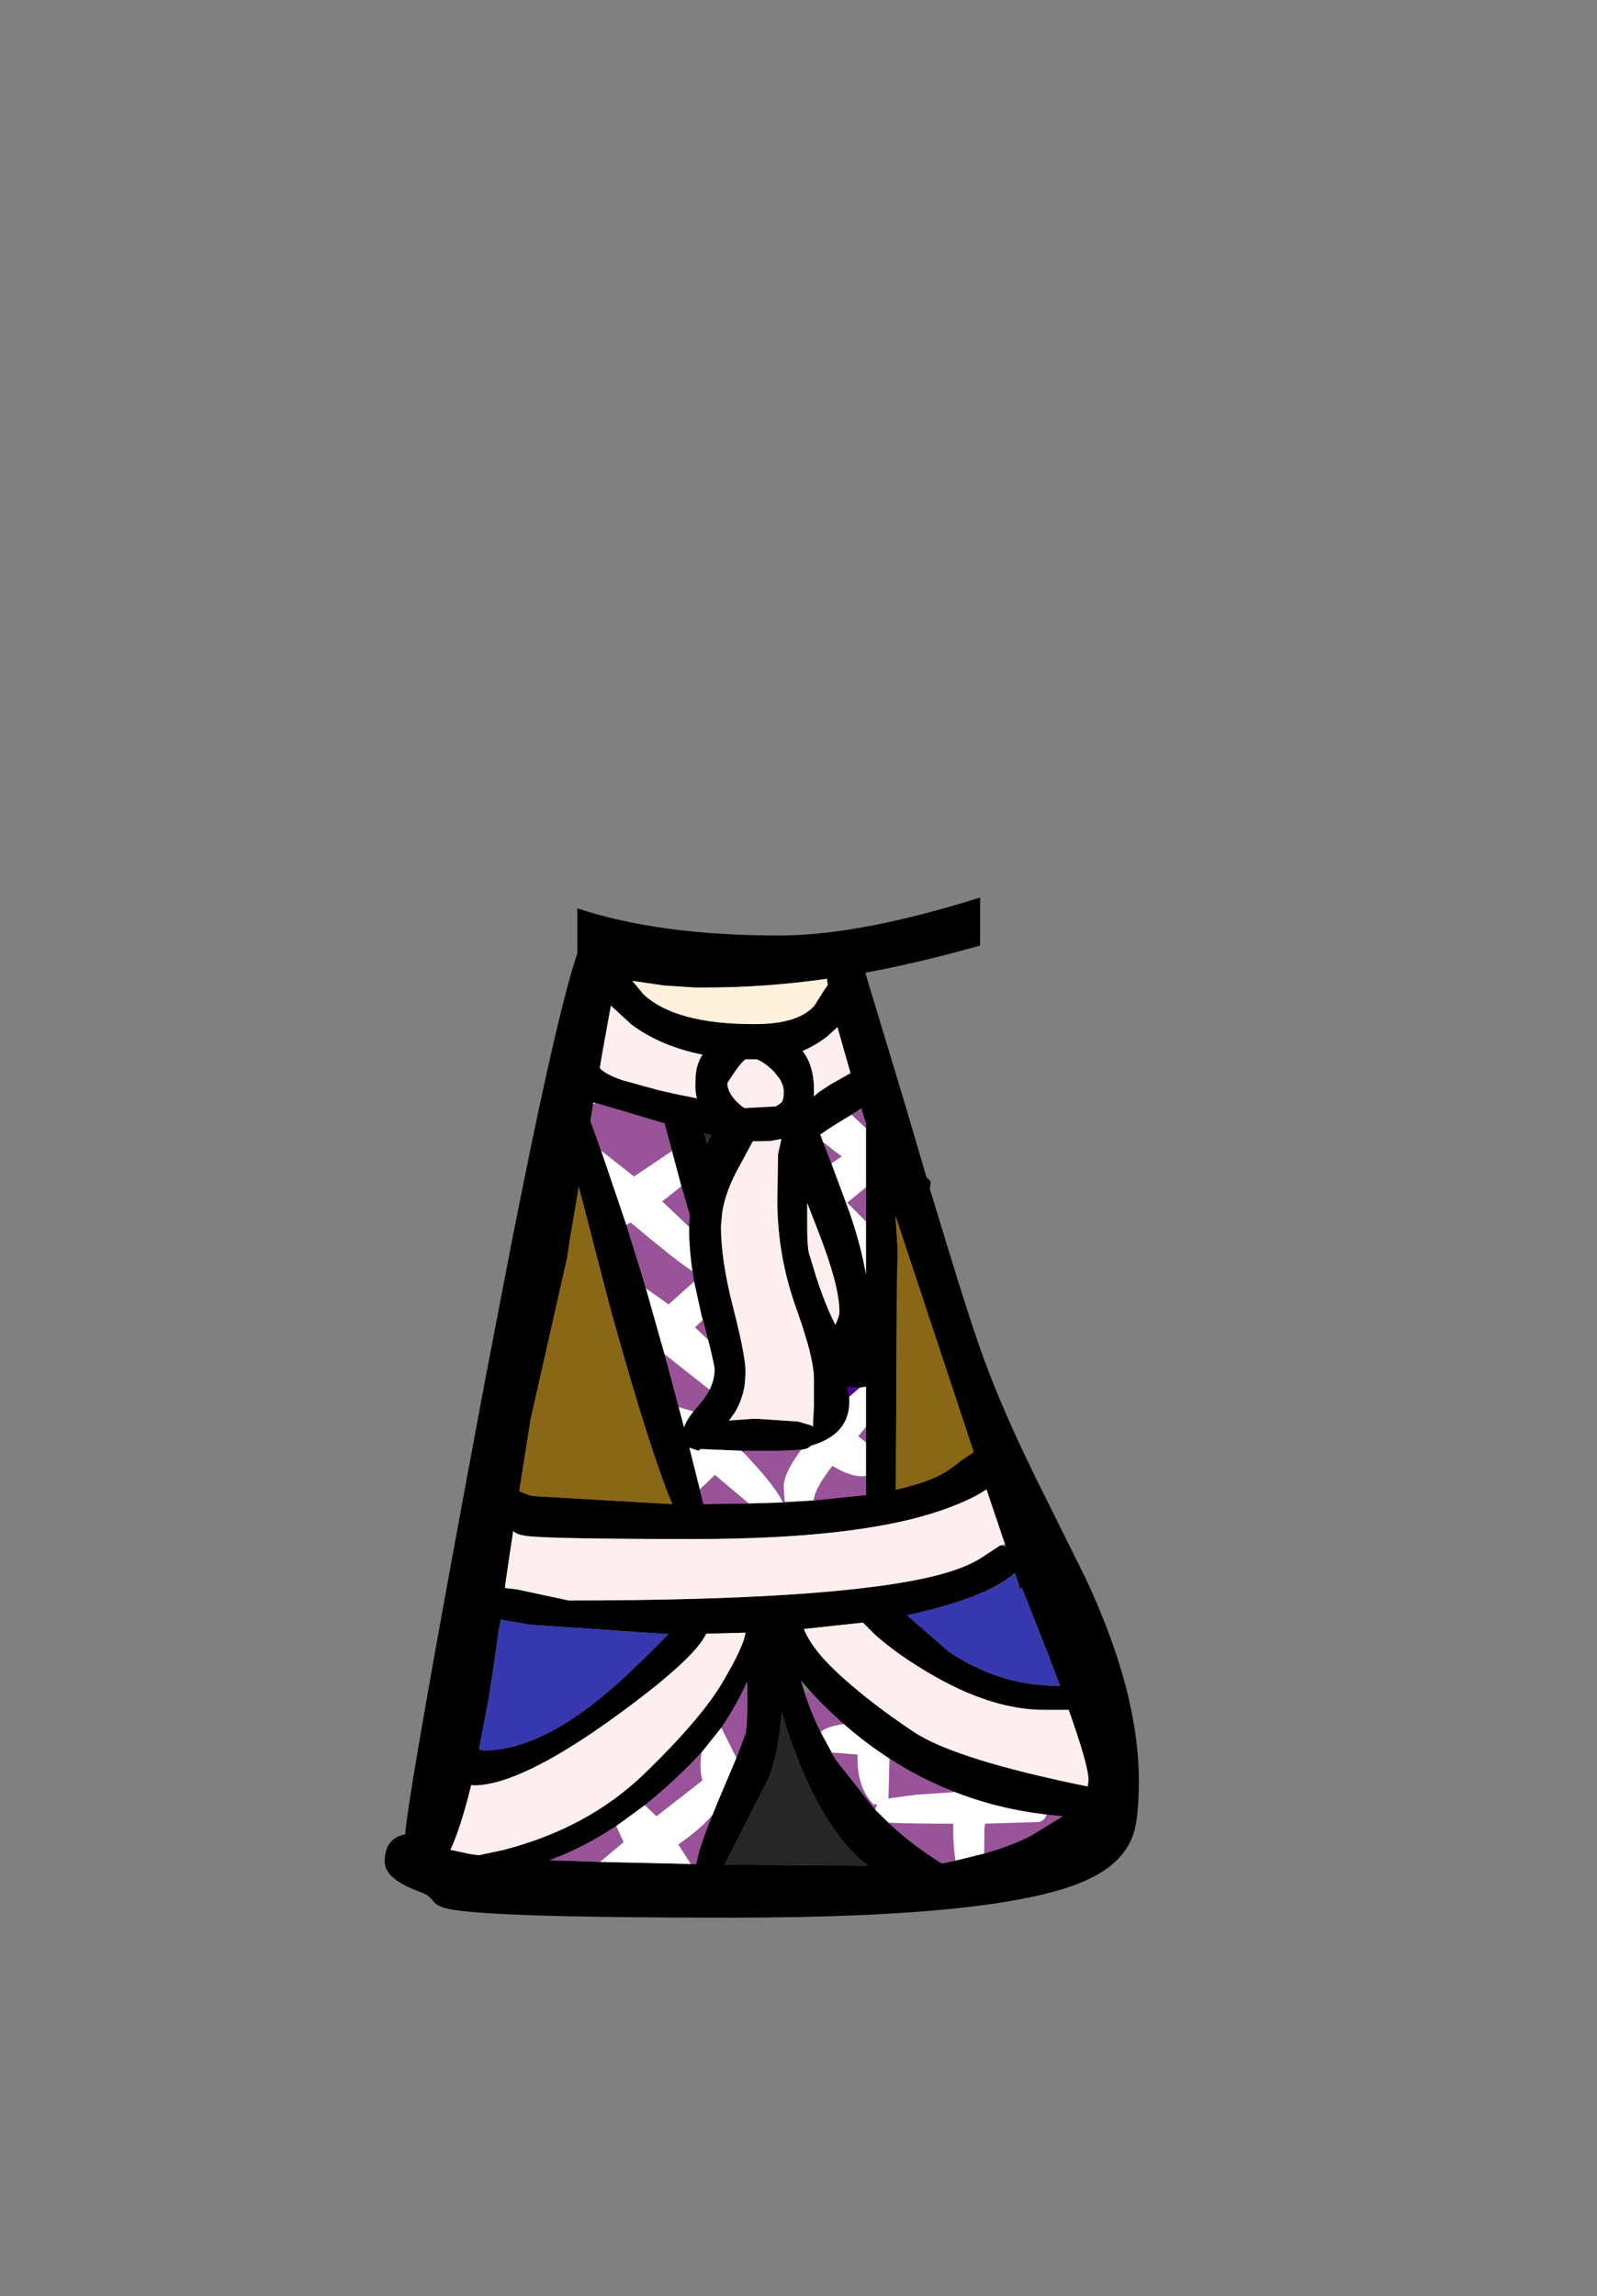 <?xml version="1.0" encoding="UTF-8" standalone="no"?>
<svg xmlns:xlink="http://www.w3.org/1999/xlink" height="342.0px" width="237.9px" xmlns="http://www.w3.org/2000/svg">
  <rect width="100%" height="100%" fill="#808080" stroke="none"/>
  <g transform="matrix(1, 0, 0, 1, 118.05, 273.9)">
    <use height="151.95" transform="matrix(1.0, 0.0, 0.0, 1.0, -60.75, -140.2)" width="112.35" xlink:href="#shape0"/>
  </g>
  <defs>
    <g id="shape0" transform="matrix(1, 0, 0, 1, 60.75, 140.2)">
      <path d="M27.95 -140.2 L27.95 -133.05 23.9 -131.95 Q17.25 -130.2 10.85 -129.0 L16.65 -109.8 19.95 -98.6 20.6 -97.9 20.5 -97.0 20.45 -96.85 22.85 -89.0 Q26.55 -76.8 28.6 -71.25 31.4 -63.65 36.05 -54.15 L43.55 -39.05 Q51.6 -22.0 51.6 -8.65 51.6 -2.85 50.7 -0.45 49.75 2.15 47.3 4.1 45.95 5.15 44.15 6.0 32.15 11.75 -9.15 11.75 -43.85 11.75 -50.65 10.55 -52.85 10.2 -53.45 9.35 -54.15 8.4 -55.25 8.0 -60.1 6.25 -60.65 4.1 L-60.75 3.5 Q-60.75 -0.1 -57.7 -0.65 -57.05 -8.2 -45.75 -68.5 L-41.8 -89.0 -40.2 -97.0 Q-34.85 -123.55 -32.05 -131.9 L-32.05 -138.6 Q-19.9 -134.55 -2.0 -134.55 8.75 -134.55 24.3 -139.1 L27.95 -140.2 M4.75 -126.45 L5.25 -127.15 5.15 -128.1 Q-4.1 -126.8 -12.75 -126.8 L-13.15 -126.8 -13.95 -126.8 -14.2 -126.8 -14.5 -126.8 -19.1 -127.1 -23.25 -127.7 -23.85 -127.8 -22.2 -125.8 Q-17.45 -121.35 -5.7 -121.35 0.95 -121.35 3.3 -124.15 L4.75 -126.45 M3.5 -110.85 L3.9 -111.2 5.55 -112.3 8.65 -114.05 6.7 -120.9 5.1 -119.45 Q3.4 -118.15 1.5 -117.35 3.0 -115.5 3.2 -112.3 L3.2 -111.6 3.2 -111.35 3.2 -110.6 3.5 -110.85 M10.95 -105.85 L10.95 -106.55 10.25 -108.8 9.35 -108.2 8.8 -107.85 Q5.75 -106.05 4.15 -104.9 L4.55 -103.8 5.8 -100.6 8.45 -93.45 Q10.15 -88.6 10.95 -84.1 L10.95 -91.95 10.95 -97.05 10.95 -105.85 M15.35 -92.8 L15.65 -88.2 15.65 -86.6 15.6 -83.45 15.55 -81.9 15.4 -52.0 Q18.45 -52.7 20.6 -53.55 23.05 -54.55 25.0 -56.25 L27.0 -57.6 16.6 -89.0 15.35 -92.8 M2.45 -87.25 L3.55 -83.65 Q4.95 -79.35 6.4 -76.55 7.0 -77.9 7.0 -78.45 7.0 -80.15 6.4 -82.7 5.55 -86.15 3.6 -91.1 L3.35 -91.75 2.2 -94.7 2.2 -90.45 Q2.25 -87.95 2.45 -87.25 M3.05 -61.5 L3.2 -64.45 3.2 -68.6 Q3.2 -70.3 2.3 -73.65 L1.45 -76.45 0.5 -79.2 Q-2.25 -86.9 -2.25 -95.1 L-2.15 -101.95 -1.65 -104.25 -3.2 -103.95 -4.75 -103.9 -5.9 -103.9 -7.85 -100.3 Q-9.95 -96.55 -10.45 -93.35 L-10.65 -91.3 Q-10.65 -86.1 -8.8 -79.0 -7.0 -71.95 -7.0 -69.7 -7.0 -68.5 -7.15 -67.4 -7.55 -65.15 -8.65 -63.4 L-9.45 -62.3 -6.05 -62.55 -5.15 -62.55 0.85 -62.15 2.85 -61.55 3.0 -61.4 3.05 -61.5 M8.45 -65.85 Q8.6 -64.05 8.0 -62.55 6.85 -59.75 2.75 -58.55 2.4 -58.2 1.9 -58.05 L1.3 -57.95 -0.55 -57.85 -1.6 -57.8 -1.8 -57.8 -6.05 -57.8 -7.3 -57.8 -7.55 -57.8 -13.7 -58.05 -14.0 -57.8 -15.35 -58.25 -13.8 -52.05 -13.3 -49.95 -13.25 -49.85 -6.5 -49.95 -1.45 -50.1 -1.1 -50.15 3.15 -50.4 10.95 -51.2 10.95 -54.05 10.95 -59.05 10.95 -61.35 10.95 -67.35 10.0 -67.2 8.9 -67.2 8.2 -67.3 8.45 -65.85 M39.8 -22.95 L38.0 -27.7 34.15 -37.45 33.95 -37.15 33.15 -39.6 32.25 -38.9 Q29.55 -36.9 24.45 -35.25 21.1 -34.15 17.05 -33.3 L23.25 -27.9 Q30.7 -22.85 39.3 -22.8 L39.85 -22.8 39.8 -22.95 M31.65 -43.9 L28.9 -52.05 Q26.95 -50.7 23.5 -49.4 11.2 -44.65 -14.6 -44.65 -36.0 -44.65 -39.55 -45.1 -41.1 -45.3 -41.6 -45.85 L-42.8 -37.8 -42.8 -37.35 -41.05 -37.15 -33.35 -35.5 Q6.95 -35.5 21.55 -39.25 26.0 -40.4 28.35 -42.0 L30.95 -43.7 31.8 -43.55 31.65 -43.9 M44.0 -7.9 L44.1 -8.75 Q44.1 -10.9 41.15 -19.2 L37.5 -19.2 Q28.95 -19.2 18.75 -25.65 15.05 -27.95 12.3 -30.4 L10.5 -32.2 1.7 -31.25 Q3.0 -28.0 7.5 -24.0 11.95 -20.0 18.1 -15.9 24.3 -11.8 43.95 -7.8 L44.0 -7.8 44.0 -7.85 44.0 -7.9 M2.6 -22.05 L1.25 -23.6 1.9 -21.5 Q2.85 -18.6 4.2 -15.9 L5.85 -12.85 5.8 -12.85 6.5 -11.7 12.35 -4.3 14.3 -2.4 Q17.8 0.9 22.2 3.65 L22.4 3.65 24.3 3.25 28.55 2.2 Q32.9 0.95 35.6 -0.5 L40.25 -3.35 37.85 -3.6 Q30.6 -4.45 24.1 -7.0 19.05 -8.95 14.45 -11.95 11.35 -13.95 8.45 -16.4 L7.65 -17.1 Q4.9 -19.45 2.6 -22.05 M1.1 -11.05 Q-0.4 -14.7 -1.6 -18.8 -2.05 -12.75 -3.5 -9.1 L-10.1 3.85 11.2 4.0 Q5.5 -0.4 1.1 -11.05 M-28.7 -114.8 Q-27.9 -113.9 -25.35 -113.0 L-19.9 -111.5 -17.0 -110.85 -15.45 -110.55 -14.25 -110.3 Q-14.55 -111.55 -14.45 -112.9 -14.45 -115.25 -13.4 -116.8 -19.65 -118.05 -24.0 -121.3 L-27.05 -124.1 -28.3 -117.2 -28.7 -114.8 M-29.35 -109.6 L-29.65 -109.65 -29.7 -109.4 -29.9 -108.05 -30.1 -106.95 -28.5 -102.5 -24.75 -91.45 -22.2 -83.25 -21.85 -82.0 -21.85 -82.05 -19.05 -72.15 -18.4 -69.75 -16.95 -64.3 -16.15 -61.3 Q-15.8 -62.35 -14.75 -63.65 L-13.95 -64.6 Q-12.95 -65.75 -12.35 -66.9 -11.6 -68.4 -11.6 -69.9 -11.6 -70.5 -12.55 -74.3 L-13.35 -77.3 -13.5 -77.75 -14.65 -83.0 -14.9 -84.55 Q-15.4 -87.9 -15.4 -91.1 L-15.4 -91.2 -15.3 -92.9 -16.55 -97.2 -17.95 -102.45 -19.05 -106.55 -25.9 -108.6 -29.35 -109.6 M-7.0 -116.1 Q-7.9 -115.45 -9.7 -112.55 -9.7 -111.35 -8.5 -110.0 -7.4 -108.85 -7.0 -108.85 L-2.45 -109.1 -1.8 -109.55 Q-1.3 -109.8 -1.3 -111.25 -1.3 -112.2 -1.9 -113.2 L-2.65 -114.15 -3.2 -114.7 Q-4.3 -115.7 -5.3 -116.1 L-7.0 -116.1 M-13.0 -104.6 L-12.75 -103.5 -12.1 -104.85 -13.2 -105.05 -13.0 -104.6 M-31.85 -97.0 L-33.2 -89.0 -33.55 -86.6 -39.0 -62.5 -40.7 -51.8 Q-39.7 -51.3 -38.7 -51.05 L-17.9 -49.85 Q-21.1 -57.4 -26.9 -78.15 L-27.05 -78.75 -27.45 -80.2 -31.8 -97.0 -31.85 -97.1 -31.85 -97.0 M-18.75 -30.5 L-39.2 -31.9 -43.45 -32.65 -43.65 -31.45 -43.7 -31.5 -44.35 -26.8 -45.25 -20.95 -46.7 -13.3 -46.05 -13.15 Q-37.25 -13.15 -26.2 -23.0 -22.45 -26.4 -18.6 -30.35 L-18.45 -30.5 -18.75 -30.5 M-47.85 -8.0 Q-49.45 -1.55 -50.95 1.65 L-50.9 1.65 -48.15 2.25 -46.75 2.45 -43.0 1.65 Q-30.45 -1.6 -22.05 -9.7 -13.65 -17.85 -10.45 -23.25 -7.25 -28.65 -7.0 -30.7 L-12.85 -30.55 Q-14.55 -26.8 -26.25 -18.3 -40.5 -7.95 -47.5 -7.95 L-47.85 -8.0 M-22.0 -5.0 L-26.25 -1.9 Q-31.25 1.4 -36.2 3.2 L-28.6 3.45 -15.15 3.75 -14.35 3.8 Q-13.9 1.25 -11.9 -3.6 L-11.1 -5.55 -8.35 -12.05 -7.0 -15.65 Q-6.65 -16.85 -6.75 -23.4 -8.4 -19.75 -10.6 -16.55 L-13.55 -12.85 -15.45 -10.85 Q-18.75 -7.6 -22.0 -5.0" fill="#000000" fill-rule="evenodd" stroke="none"/>
      <path d="M4.75 -126.45 L3.3 -124.15 Q0.95 -121.35 -5.7 -121.35 -17.45 -121.35 -22.2 -125.8 L-23.85 -127.8 -23.25 -127.7 -19.1 -127.1 -14.5 -126.8 -14.2 -126.8 -13.95 -126.8 -13.15 -126.8 -12.75 -126.8 Q-4.1 -126.8 5.15 -128.1 L5.25 -127.15 4.75 -126.45" fill="#fff1dd" fill-rule="evenodd" stroke="none"/>
      <path d="M3.2 -111.35 L3.2 -111.6 3.2 -112.3 Q3.0 -115.5 1.5 -117.35 3.4 -118.15 5.1 -119.45 L6.7 -120.9 8.65 -114.05 5.55 -112.3 3.9 -111.2 3.5 -110.85 3.2 -111.35 M2.85 -61.55 L0.85 -62.15 -5.15 -62.55 -6.05 -62.55 -9.45 -62.3 -8.65 -63.4 Q-7.55 -65.15 -7.15 -67.4 -7.0 -68.5 -7.0 -69.7 -7.0 -71.95 -8.8 -79.0 -10.65 -86.1 -10.65 -91.3 L-10.45 -93.35 Q-9.95 -96.55 -7.85 -100.3 L-5.9 -103.9 -4.75 -103.9 -3.2 -103.95 -1.65 -104.25 -2.15 -101.95 -2.25 -95.1 Q-2.25 -86.9 0.5 -79.2 L1.45 -76.45 2.3 -73.65 Q3.2 -70.3 3.2 -68.6 L3.2 -64.45 3.05 -61.5 2.85 -61.55 M2.45 -87.25 Q2.25 -87.95 2.2 -90.45 L2.2 -94.7 3.35 -91.75 3.6 -91.1 Q5.55 -86.15 6.4 -82.7 7.0 -80.15 7.0 -78.45 7.0 -77.9 6.4 -76.55 4.95 -79.35 3.55 -83.65 L2.45 -87.25 M31.65 -43.9 L30.95 -43.7 28.35 -42.0 Q26.0 -40.4 21.55 -39.25 6.95 -35.5 -33.35 -35.5 L-41.05 -37.15 -42.8 -37.35 -42.8 -37.8 -41.6 -45.85 Q-41.1 -45.3 -39.55 -45.1 -36.0 -44.65 -14.6 -44.65 11.2 -44.65 23.5 -49.4 26.95 -50.7 28.9 -52.05 L31.65 -43.9 M43.95 -7.8 Q24.3 -11.8 18.1 -15.9 11.95 -20.0 7.5 -24.0 3.0 -28.0 1.7 -31.25 L10.5 -32.2 12.3 -30.4 Q15.05 -27.95 18.75 -25.65 28.95 -19.2 37.5 -19.2 L41.15 -19.2 Q44.1 -10.9 44.1 -8.75 L44.0 -7.9 43.95 -7.8 M-28.7 -114.8 L-28.3 -117.2 -27.05 -124.1 -24.0 -121.3 Q-19.65 -118.05 -13.4 -116.8 -14.45 -115.25 -14.45 -112.9 -14.55 -111.55 -14.25 -110.3 L-15.45 -110.55 -17.0 -110.85 -19.9 -111.5 -25.35 -113.0 Q-27.9 -113.9 -28.7 -114.8 M-7.0 -116.1 L-5.3 -116.1 Q-4.3 -115.7 -3.2 -114.7 L-2.65 -114.15 -1.9 -113.2 Q-1.3 -112.2 -1.3 -111.25 -1.3 -109.8 -1.8 -109.55 L-2.45 -109.1 -7.0 -108.85 Q-7.4 -108.85 -8.5 -110.0 -9.7 -111.35 -9.7 -112.55 -7.9 -115.45 -7.0 -116.1 M-47.85 -8.0 L-47.5 -7.95 Q-40.5 -7.95 -26.25 -18.3 -14.55 -26.8 -12.85 -30.55 L-7.0 -30.7 Q-7.25 -28.65 -10.45 -23.25 -13.65 -17.85 -22.05 -9.7 -30.45 -1.6 -43.0 1.65 L-46.75 2.45 -48.15 2.25 -50.9 1.65 -50.95 1.65 Q-49.45 -1.55 -47.85 -8.0" fill="#ffeeee" fill-rule="evenodd" stroke="none"/>
      <path d="M8.8 -107.85 L9.35 -108.2 10.25 -108.8 10.95 -106.55 10.95 -105.85 8.8 -107.85 M10.95 -97.05 L10.95 -91.95 8.15 -94.75 10.95 -97.05 M5.8 -100.6 L4.55 -103.8 Q6.1 -102.55 7.35 -101.65 L5.8 -100.6 M10.95 -61.35 L10.95 -59.05 9.8 -59.95 10.95 -61.35 M10.95 -54.05 L10.95 -51.2 3.15 -50.4 Q3.35 -52.25 5.95 -55.55 8.5 -54.0 10.3 -54.0 L10.95 -54.05 M-1.1 -50.15 L-1.45 -50.1 Q-2.35 -52.3 -7.3 -57.55 L-7.3 -57.8 -6.05 -57.8 -1.8 -57.8 -1.6 -57.8 -0.55 -57.85 1.3 -57.95 Q-1.3 -54.45 -1.3 -52.45 L-1.15 -50.2 -1.1 -50.15 M-6.5 -49.95 L-13.25 -49.85 -13.3 -49.95 -13.8 -52.05 -11.55 -54.2 -6.5 -49.95 M1.9 -21.5 L2.6 -22.05 Q4.9 -19.45 7.65 -17.1 5.0 -16.7 4.2 -15.9 2.85 -18.6 1.9 -21.5 M14.45 -11.95 Q19.05 -8.95 24.1 -7.0 L24.1 -6.95 18.3 -6.55 14.3 -6.0 14.45 -11.85 14.45 -11.95 M37.85 -3.6 L40.25 -3.35 35.6 -0.5 Q32.9 0.95 28.55 2.2 L28.6 -1.65 28.7 -2.25 36.65 -2.5 Q37.55 -2.65 37.85 -3.6 M24.3 3.25 L22.4 3.65 22.2 3.65 Q17.8 0.9 14.3 -2.4 17.4 -2.25 23.95 -2.25 L23.95 -1.5 Q23.95 1.3 24.3 3.25 M12.35 -4.3 L6.5 -11.7 5.8 -12.85 5.85 -12.85 9.7 -12.55 9.7 -11.95 Q9.7 -7.5 12.1 -5.1 L12.6 -5.2 12.35 -4.3 M-29.7 -109.4 L-29.35 -109.6 -25.9 -108.6 -19.05 -106.55 -17.95 -102.45 -23.6 -98.65 -28.5 -102.5 -30.1 -106.95 -29.9 -108.05 -29.7 -109.4 M-16.55 -97.2 L-15.3 -92.9 -15.4 -91.2 -15.4 -91.15 -19.4 -94.95 -18.75 -95.45 -16.55 -97.2 M-14.9 -84.55 L-14.65 -83.0 -18.45 -79.6 -21.85 -82.0 -22.2 -83.25 -24.75 -91.45 -24.1 -91.8 Q-17.15 -85.95 -14.9 -84.55 M-13.35 -77.3 L-12.55 -74.3 -14.5 -76.15 -14.45 -76.25 -13.35 -77.3 M-12.35 -66.9 Q-12.95 -65.75 -13.95 -64.6 L-14.75 -63.65 -16.95 -64.3 -18.4 -69.75 -19.05 -72.15 -19.0 -72.15 -12.35 -66.9 M-26.25 -1.9 L-25.15 0.5 -28.6 3.4 -28.6 3.45 -36.2 3.2 Q-31.25 1.4 -26.25 -1.9 M-15.15 3.75 L-17.0 0.85 Q-13.45 -1.65 -11.9 -3.6 -13.9 1.25 -14.35 3.8 L-15.15 3.75 M-8.35 -12.05 L-10.6 -16.55 Q-8.4 -19.75 -6.75 -23.4 -6.65 -16.85 -7.0 -15.65 L-8.35 -12.05 M-13.55 -12.85 Q-13.9 -10.3 -13.4 -8.7 L-20.25 -3.35 -22.0 -5.0 Q-18.75 -7.6 -15.45 -10.85 L-13.55 -12.85" fill="#995399" fill-rule="evenodd" stroke="none"/>
      <path d="M3.2 -111.35 L3.5 -110.85 3.2 -110.6 3.2 -111.35 M8.8 -107.85 L10.95 -105.85 10.95 -97.05 8.15 -94.75 10.95 -91.95 10.95 -84.1 Q10.15 -88.6 8.45 -93.45 L5.8 -100.6 7.35 -101.65 Q6.1 -102.55 4.55 -103.8 L4.15 -104.9 Q5.75 -106.05 8.8 -107.85 M2.85 -61.55 L3.05 -61.5 3.0 -61.4 2.85 -61.55 M1.3 -57.95 L1.9 -58.05 Q2.4 -58.2 2.75 -58.55 6.85 -59.75 8.0 -62.55 8.6 -64.05 8.45 -65.85 L10.0 -67.2 10.95 -67.35 10.95 -61.35 9.8 -59.95 10.95 -59.05 10.95 -54.05 10.3 -54.0 Q8.5 -54.0 5.95 -55.55 3.35 -52.25 3.15 -50.4 L-1.1 -50.15 -1.15 -50.2 -1.3 -52.45 Q-1.3 -54.45 1.3 -57.95 M-1.45 -50.1 L-6.5 -49.95 -11.55 -54.2 -13.8 -52.05 -15.35 -58.25 -14.0 -57.8 -13.7 -58.05 -7.55 -57.8 -7.3 -57.55 Q-2.35 -52.3 -1.45 -50.1 M7.65 -17.1 L8.45 -16.4 Q11.35 -13.95 14.45 -11.95 L14.45 -11.85 14.3 -6.0 18.3 -6.55 24.1 -6.95 24.1 -7.0 Q30.6 -4.45 37.85 -3.6 37.55 -2.65 36.65 -2.5 L28.7 -2.25 28.6 -1.65 28.55 2.2 24.3 3.25 Q23.95 1.3 23.95 -1.5 L23.95 -2.25 Q17.4 -2.25 14.3 -2.4 L12.35 -4.3 12.6 -5.2 12.1 -5.1 Q9.7 -7.5 9.7 -11.95 L9.7 -12.55 5.85 -12.85 4.2 -15.9 Q5.0 -16.7 7.65 -17.1 M-29.7 -109.4 L-29.65 -109.65 -29.35 -109.6 -29.7 -109.4 M-17.95 -102.45 L-16.55 -97.2 -18.75 -95.45 -19.4 -94.95 -15.4 -91.15 -15.4 -91.1 Q-15.4 -87.9 -14.9 -84.55 -17.15 -85.95 -24.1 -91.8 L-24.75 -91.45 -28.5 -102.5 -23.6 -98.65 -17.95 -102.45 M-14.65 -83.0 L-13.5 -77.75 -13.35 -77.3 -14.45 -76.25 -14.5 -76.15 -12.55 -74.3 Q-11.6 -70.5 -11.6 -69.9 -11.6 -68.4 -12.35 -66.9 L-19.0 -72.15 -19.05 -72.15 -21.85 -82.05 -21.85 -82.0 -18.45 -79.6 -14.65 -83.0 M-14.75 -63.65 Q-15.8 -62.35 -16.15 -61.3 L-16.95 -64.3 -14.75 -63.65 M-26.25 -1.9 L-22.0 -5.0 -20.25 -3.35 -13.4 -8.7 Q-13.9 -10.3 -13.55 -12.85 L-10.6 -16.55 -8.35 -12.05 -11.1 -5.55 -11.9 -3.6 Q-13.45 -1.65 -17.0 0.85 L-15.15 3.75 -28.6 3.45 -28.6 3.4 -25.15 0.5 -26.25 -1.9" fill="#ffffff" fill-rule="evenodd" stroke="none"/>
      <path d="M15.35 -92.8 L16.6 -89.0 27.0 -57.6 25.0 -56.25 Q23.05 -54.55 20.6 -53.55 18.45 -52.7 15.4 -52.0 L15.55 -81.9 15.6 -83.45 15.65 -86.6 15.65 -88.2 15.35 -92.8 M-31.85 -97.0 L-31.8 -97.0 -27.45 -80.2 -27.05 -78.75 -26.9 -78.15 Q-21.1 -57.4 -17.9 -49.85 L-38.7 -51.05 Q-39.7 -51.3 -40.7 -51.8 L-39.0 -62.5 -33.55 -86.6 -33.2 -89.0 -31.85 -97.0" fill="#8a6717" fill-rule="evenodd" stroke="none"/>
      <path d="M8.45 -65.85 L8.2 -67.3 8.9 -67.2 10.0 -67.2 8.45 -65.85 M-7.55 -57.8 L-7.3 -57.8 -7.3 -57.55 -7.55 -57.8 M-15.4 -91.2 L-15.4 -91.1 -15.4 -91.15 -15.4 -91.2" fill="#4d0099" fill-rule="evenodd" stroke="none"/>
      <path d="M39.3 -22.8 Q30.7 -22.85 23.25 -27.9 L17.05 -33.3 Q21.1 -34.15 24.45 -35.25 29.55 -36.9 32.25 -38.9 L33.15 -39.6 33.95 -37.15 34.15 -37.45 38.0 -27.7 39.8 -22.95 39.3 -22.8 M-18.6 -30.35 Q-22.45 -26.4 -26.2 -23.0 -37.25 -13.15 -46.05 -13.15 L-46.7 -13.3 -45.25 -20.95 -44.35 -26.8 -43.7 -31.5 -43.65 -31.45 -43.45 -32.65 -39.2 -31.9 -18.75 -30.5 -18.6 -30.35" fill="#3737ae" fill-rule="evenodd" stroke="none"/>
      <path d="M1.1 -11.05 Q5.5 -0.4 11.2 4.0 L-10.1 3.85 -3.5 -9.1 Q-2.05 -12.75 -1.6 -18.8 -0.4 -14.7 1.1 -11.05" fill="#262626" fill-rule="evenodd" stroke="none"/>
      <path d="M-13.0 -104.6 L-13.2 -105.05 -12.1 -104.85 -12.75 -103.5 -13.0 -104.6" fill="#2b2b2b" fill-rule="evenodd" stroke="none"/>
    </g>
  </defs>
</svg>
